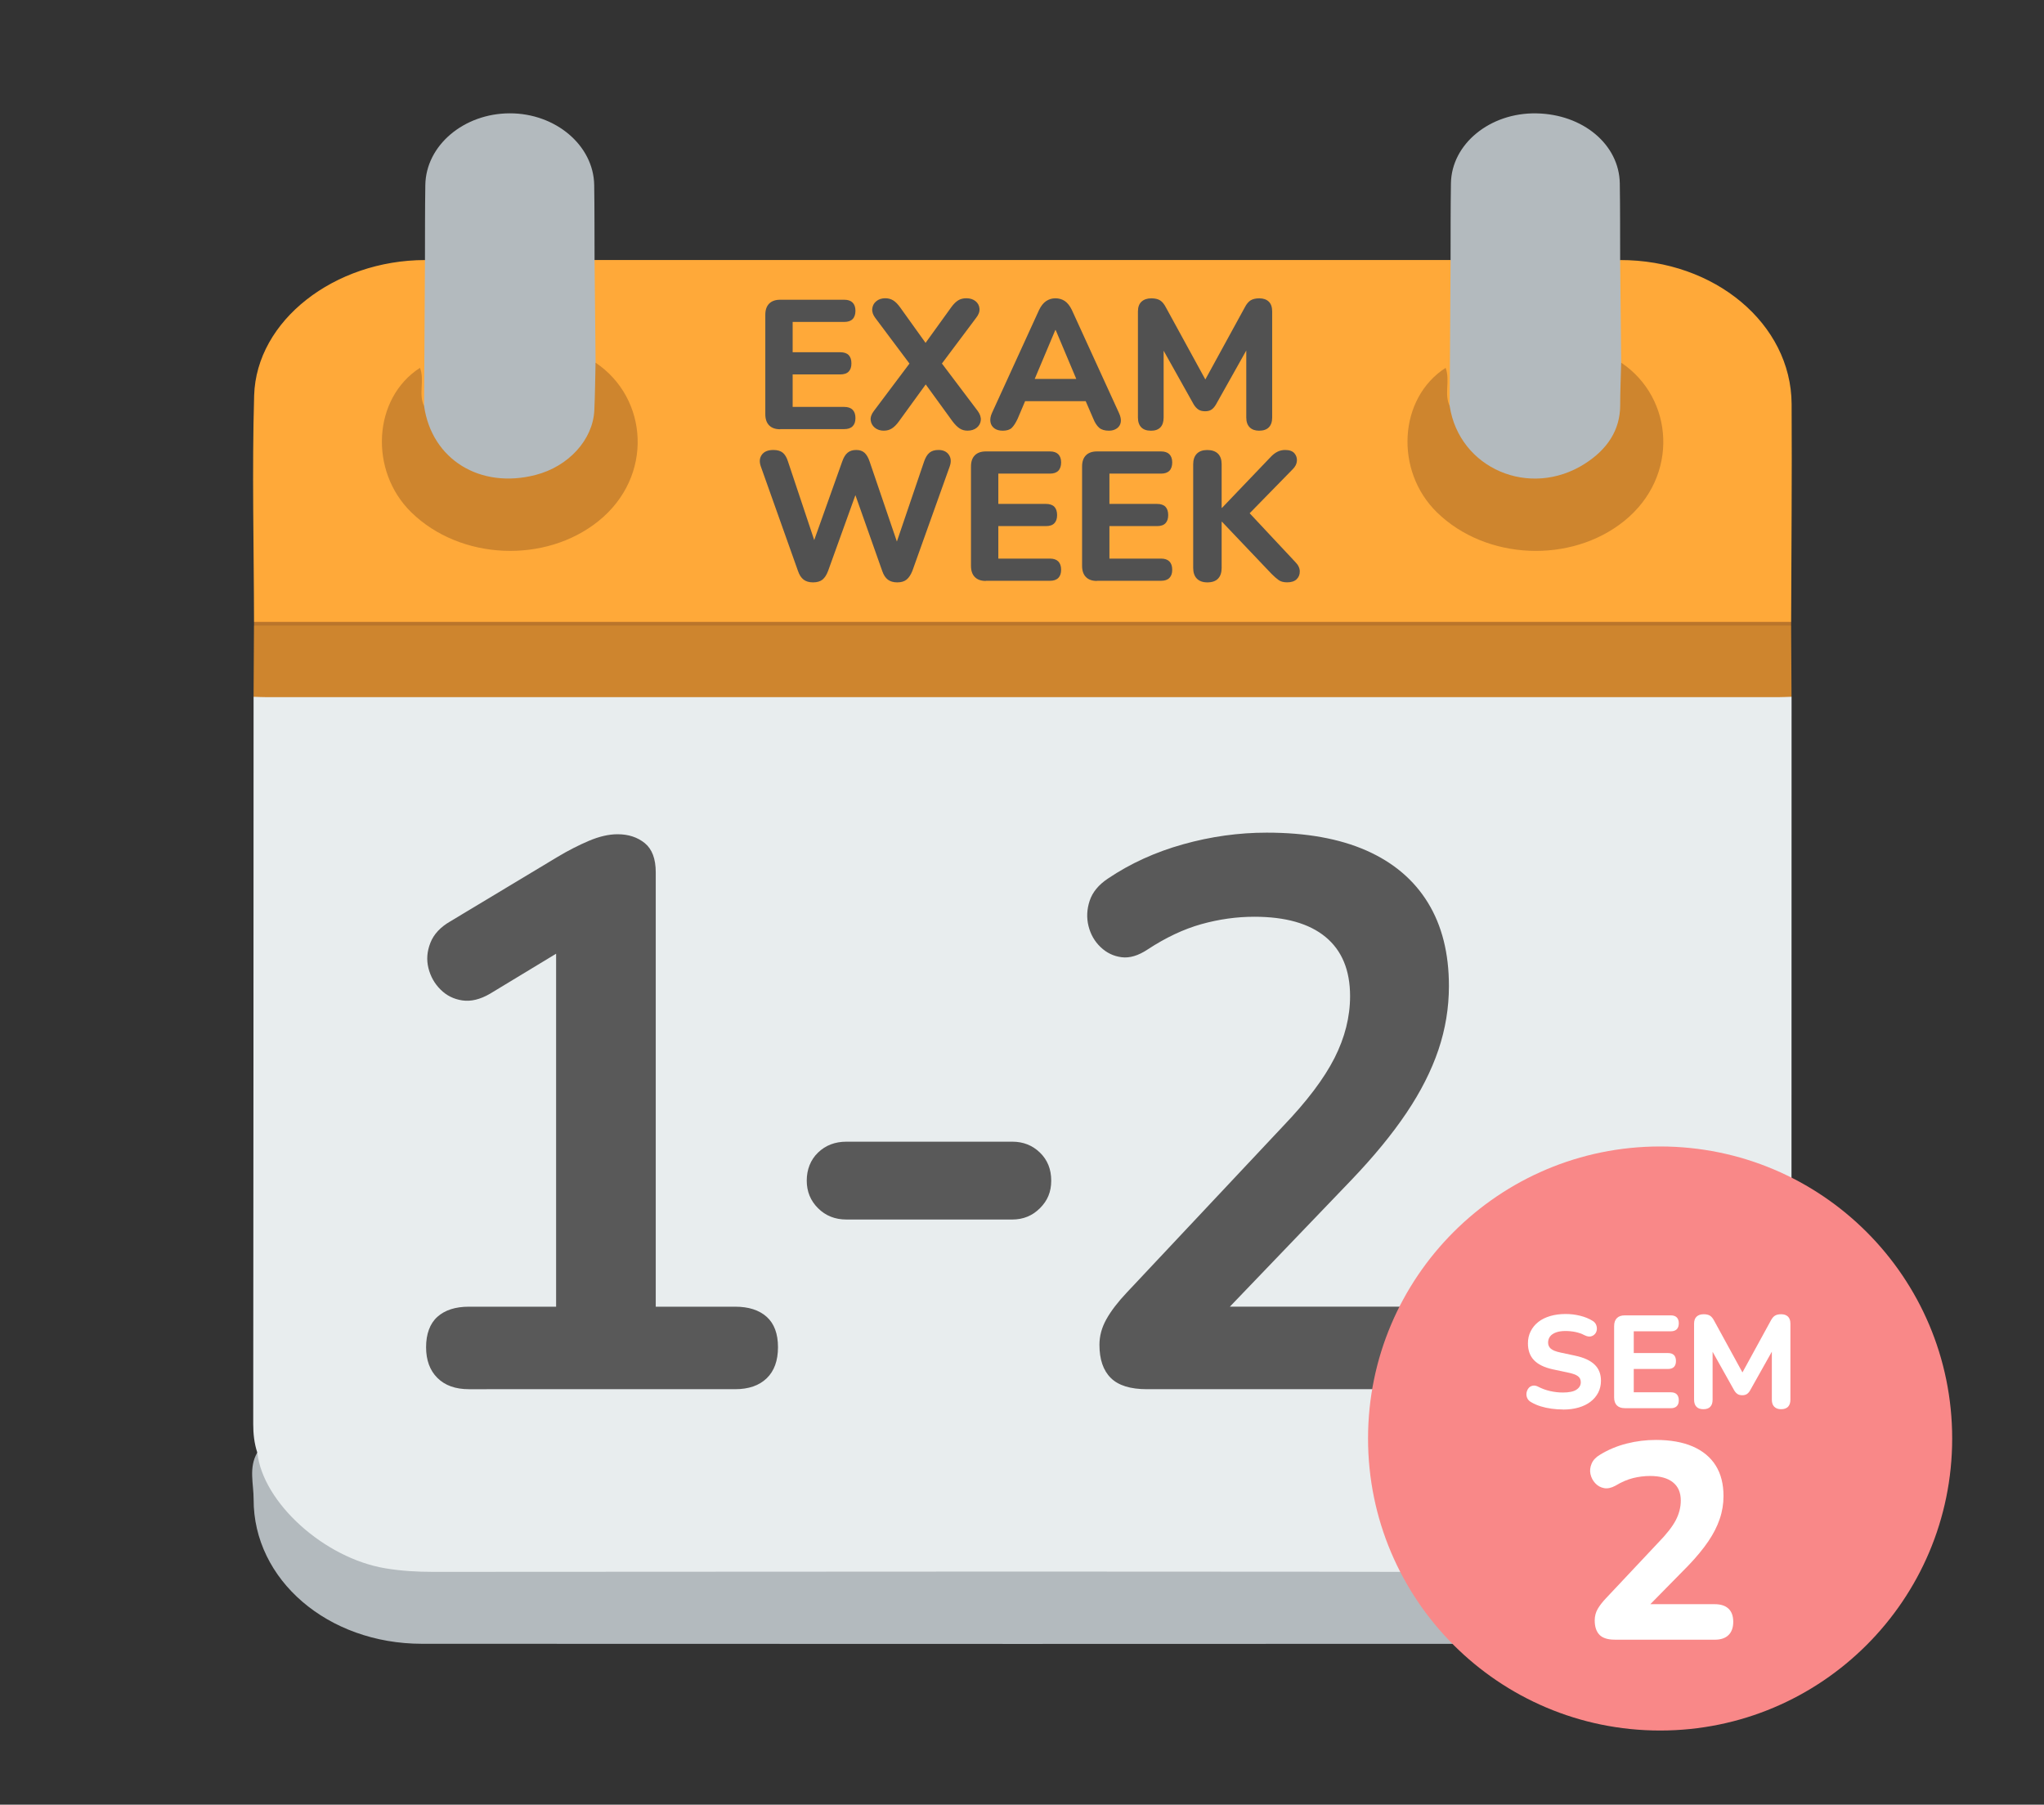 <?xml version="1.0" encoding="UTF-8"?><svg xmlns="http://www.w3.org/2000/svg" viewBox="0 0 512 452.12"><rect x="0" y="0" width="512" height="452.12" fill="#333333" stroke="none"/><defs><style>.ad{fill:#f98888;}.ae{fill:#e8edee;}.af{fill:#fff;}.ag{fill:#ffa939;}.ah{fill:#ba752b;}.ai{fill:#b3babe;}.aj{fill:#ce852e;}.ak{fill:#595959;}.al{fill:#515151;}</style></defs><g id="a"/><g id="b"/><g id="c"/><g id="d"/><g id="e"/><g id="f"/><g id="g"/><g id="h"><g><path d="M246.05,261.71c-.95,0-1.69-.27-2.21-.8-.52-.54-.78-1.28-.78-2.23v-26.54c0-.98,.25-1.72,.76-2.23,.51-.51,1.23-.76,2.19-.76s1.68,.25,2.18,.76c.51,.51,.76,1.25,.76,2.23v24.56h13.34c.83,0,1.46,.21,1.91,.64,.44,.43,.67,1.04,.67,1.84s-.22,1.42-.67,1.86c-.44,.45-1.08,.67-1.91,.67h-16.24Z"/><path d="M278.38,262.17c-2.33,0-4.35-.47-6.07-1.43-1.72-.95-3.05-2.31-4-4.07-.95-1.76-1.43-3.84-1.43-6.23,0-1.81,.27-3.43,.8-4.85,.54-1.43,1.31-2.65,2.32-3.68s2.22-1.81,3.63-2.35c1.41-.54,2.99-.8,4.74-.8,2.33,0,4.35,.48,6.07,1.43,1.72,.95,3.05,2.3,4,4.05,.95,1.75,1.43,3.82,1.43,6.21,0,1.81-.27,3.43-.8,4.88-.54,1.44-1.31,2.68-2.32,3.7-1.01,1.03-2.22,1.81-3.63,2.35-1.41,.54-2.99,.8-4.74,.8Zm0-4.37c1.13,0,2.13-.28,2.99-.83,.86-.55,1.53-1.37,2-2.46,.47-1.09,.71-2.45,.71-4.07,0-2.45-.52-4.29-1.56-5.5-1.04-1.21-2.42-1.82-4.14-1.82-1.13,0-2.13,.27-2.99,.8-.86,.54-1.53,1.35-2,2.44-.48,1.09-.71,2.45-.71,4.07,0,2.42,.52,4.25,1.56,5.5,1.04,1.24,2.42,1.86,4.14,1.86Z"/><path d="M297.56,262.08c-.95,0-1.68-.25-2.18-.76-.51-.51-.76-1.23-.76-2.19v-17.39c0-.95,.25-1.67,.74-2.16,.49-.49,1.18-.74,2.07-.74s1.58,.25,2.07,.74c.49,.49,.74,1.21,.74,2.16v2.9h-.46c.43-1.84,1.27-3.23,2.53-4.19,1.26-.95,2.93-1.52,5.01-1.7,.64-.06,1.16,.1,1.54,.48s.61,.97,.67,1.77c.06,.77-.11,1.39-.53,1.86s-1.04,.76-1.86,.85l-1.01,.09c-1.87,.18-3.28,.76-4.23,1.72-.95,.97-1.43,2.32-1.43,4.07v9.52c0,.95-.25,1.68-.74,2.19-.49,.51-1.21,.76-2.16,.76Z"/><path d="M323.37,262.17c-2.55,0-4.74-.47-6.58-1.43-1.84-.95-3.26-2.3-4.25-4.05-1-1.75-1.5-3.82-1.5-6.21s.48-4.37,1.45-6.12,2.3-3.12,4-4.12c1.7-1,3.64-1.5,5.82-1.5,1.59,0,3.03,.26,4.3,.78,1.27,.52,2.36,1.27,3.27,2.25,.9,.98,1.59,2.17,2.07,3.57,.47,1.4,.71,2.97,.71,4.71,0,.55-.19,.97-.58,1.26-.38,.29-.93,.44-1.63,.44h-14.77v-3.31h12.93l-.74,.69c0-1.41-.21-2.59-.62-3.54s-1.01-1.68-1.79-2.19-1.76-.76-2.92-.76c-1.29,0-2.38,.3-3.29,.9-.91,.6-1.59,1.44-2.07,2.53-.48,1.09-.71,2.38-.71,3.89v.32c0,2.51,.59,4.39,1.77,5.63,1.18,1.24,2.92,1.86,5.22,1.86,.8,0,1.69-.1,2.69-.3,1-.2,1.94-.54,2.83-1.04,.64-.37,1.21-.53,1.7-.48,.49,.05,.88,.22,1.17,.53,.29,.31,.47,.68,.53,1.13,.06,.45-.02,.9-.25,1.36-.23,.46-.62,.86-1.17,1.2-1.07,.67-2.31,1.17-3.7,1.49-1.4,.32-2.69,.48-3.89,.48Z"/><path d="M340.16,262.08c-.92,0-1.62-.25-2.12-.76-.49-.51-.74-1.23-.74-2.19v-17.39c0-.95,.25-1.67,.74-2.16s1.18-.74,2.07-.74,1.58,.25,2.07,.74c.49,.49,.74,1.21,.74,2.16v3.36l-.51-1.38c.61-1.53,1.56-2.74,2.85-3.63,1.29-.89,2.82-1.33,4.6-1.33s3.3,.43,4.46,1.29c1.17,.86,1.98,2.18,2.44,3.96h-.64c.61-1.62,1.62-2.91,3.04-3.84s3.04-1.4,4.88-1.4c1.72,0,3.14,.34,4.26,1.01,1.12,.67,1.95,1.7,2.51,3.06,.55,1.36,.83,3.09,.83,5.17v11.13c0,.95-.25,1.68-.76,2.19-.51,.51-1.22,.76-2.14,.76s-1.63-.25-2.12-.76c-.49-.51-.74-1.23-.74-2.19v-10.9c0-1.72-.28-2.97-.85-3.77-.57-.8-1.53-1.2-2.88-1.2-1.5,0-2.68,.53-3.54,1.59-.86,1.06-1.29,2.52-1.29,4.39v9.89c0,.95-.25,1.68-.74,2.19-.49,.51-1.2,.76-2.12,.76s-1.63-.25-2.14-.76c-.51-.51-.76-1.23-.76-2.19v-10.9c0-1.72-.28-2.97-.85-3.77-.57-.8-1.51-1.2-2.83-1.2-1.5,0-2.68,.53-3.54,1.59-.86,1.06-1.29,2.52-1.29,4.39v9.89c0,1.96-.97,2.94-2.9,2.94Z"/></g></g><g id="i"><g><path class="ae" d="M64.45,363.91c-.77-2.34-1.02-4.71-1.02-7.15,.06-60.73,.07-121.47,.09-182.2,2.78-1.86,6.08-1.28,9.19-1.28,53.96-.04,107.92-.03,161.88-.03,68.33,0,136.66,0,204.99,.03,3.11,0,6.4-.58,9.19,1.28,0,63.13-.02,126.26-.03,189.39-5.19,20.22-21.11,31.12-45.5,31.12-98.61,0-197.22,.04-295.83-.03-19.27-.01-33.01-7.85-41.47-22.5-1.55-2.68-2.5-5.57-1.5-8.64Z"/><path class="ag" d="M405.83,65.15c23.64-.04,42.83,15.95,42.95,36.04,.11,18.2-.07,36.41-.12,54.61-2.59,1.91-5.75,1.2-8.67,1.21-93.8,.04-187.61,.03-281.41,.03-29.09,0-58.19,.02-87.28-.03-2.61,0-5.41,.55-7.67-1.21-.03-18.91-.52-37.83,.03-56.73,.55-18.78,20.13-33.89,42.79-33.92,1.21,.74,1.58,1.88,1.59,3.01,.08,10.82,.72,21.65-.32,32.45-1.31,2.36-2.27,1.49-3.04-.29-.74-1.73,.09-3.64-.73-5.42-6.32,4.71-9.94,17.22-4.07,26.99,5.92,9.85,15.38,15.1,28.62,14.83,12.81-.26,22.04-5.58,27.2-15.33,5.27-9.97,3.32-19.45-5.05-27.85-1.19-1.19-2.56-2.26-3.02-3.87-.84-7.04-.38-14.09-.31-21.13,.01-1.27,.27-2.55,1.61-3.4h214.43c1.21,.75,1.58,1.88,1.59,3.02,.08,10.82,.72,21.65-.32,32.45-1.31,2.36-2.27,1.5-3.04-.29-.74-1.73,.09-3.64-.73-5.42-6.32,4.71-9.94,17.22-4.07,26.99,5.92,9.85,15.38,15.1,28.62,14.83,12.81-.26,22.04-5.58,27.2-15.33,5.27-9.97,3.32-19.45-5.05-27.85-1.19-1.19-2.56-2.26-3.02-3.87-.84-7.04-.38-14.09-.31-21.13,.01-1.27,.27-2.55,1.61-3.4Z"/><path class="ai" d="M64.45,363.91c1.41,12.59,16.78,26.43,32.07,28.99,3.95,.66,7.9,.89,11.91,.89,98.06-.02,196.13-.22,294.19,.14,21.77,.08,40.25-11.44,45.02-28.16,.18-.64,.72-1.21,1.09-1.81-.18,6.11,.63,12.21-.76,18.32-3.93,17.3-20.7,29.52-41.31,29.53-100.33,.05-200.65,.05-300.98,0-23.59-.01-42.21-16.04-42.15-36.21,.01-3.88-1.28-7.9,.9-11.67Z"/><path class="aj" d="M448.77,174.56c-1.17,.03-2.34,.1-3.51,.1-126.08,0-252.15,0-378.23,0-1.17,0-2.34-.06-3.51-.1,.03-5.94,.07-11.89,.1-17.83,1.72-.87,3.6-.43,5.4-.43,124.75-.02,249.5-.02,374.24,0,1.8,0,3.68-.43,5.4,.43,.03,5.94,.07,11.89,.1,17.83Z"/><path class="ai" d="M148.93,65.15c.09,8.57,.17,17.14,.26,25.71,1.99,9.53,2.54,18.81-7.38,25.79-6.58,4.64-14.14,5.57-22.06,3.05-7.56-2.4-12.14-7.25-14.07-13.9-.4-1.38-.55-2.82,.55-4.09,.08-12.19,.15-24.37,.22-36.56,.02-6.27-.01-12.54,.09-18.81,.16-9.92,9.64-17.93,21.15-17.95,11.47-.02,20.99,8.03,21.15,17.95,.1,6.27,.06,12.54,.09,18.81Z"/><path class="ai" d="M405.83,65.15l.26,25.71c1.58,7.67,2.53,15.31-3.46,22.08-5.23,5.91-12.31,8.88-20.93,7.79-9.36-1.19-15.65-6-18.73-13.68-.7-1.75-1.22-3.59,.15-5.33,.08-12.18,.16-24.37,.23-36.56,.02-6.41-.01-12.81,.09-19.22,.15-9.88,9.79-17.75,21.4-17.54,11.66,.21,20.74,7.79,20.9,17.54,.1,6.41,.07,12.81,.09,19.22Z"/><path class="ah" d="M448.67,156.72c-128.35,0-256.69,0-385.04,0v-.92c128.35,0,256.69,0,385.03,0v.92Z"/><path class="aj" d="M363.13,101.71c2.39,15.67,20.07,23.27,33.86,14.46,5.64-3.6,8.84-8.44,8.85-14.63,0-3.56,.16-7.12,.25-10.68,13.23,8.86,14.63,28.52,.71,39.7-13.28,10.67-34.51,9.84-46.85-2.19-10.64-10.37-9.68-28.6,2.17-36.22,1.19,3.2-.43,6.54,1.01,9.56Z"/><path class="aj" d="M106.23,101.71c1.91,13.39,14.03,20.88,27.95,17.27,8.23-2.13,14.33-8.8,14.69-16.17,.19-3.98,.21-7.97,.31-11.95,13.23,8.86,14.63,28.52,.71,39.7-13.28,10.67-34.52,9.83-46.85-2.19-10.63-10.37-9.67-28.62,2.17-36.22,1.2,3.2-.45,6.54,1.01,9.56Z"/><g><path class="al" d="M195.43,107.54c-1.2,0-2.12-.32-2.76-.97-.64-.64-.97-1.58-.97-2.81v-24.89c0-1.23,.32-2.16,.97-2.81,.64-.64,1.56-.97,2.76-.97h16.05c.92,0,1.62,.24,2.09,.71,.47,.48,.71,1.16,.71,2.05s-.24,1.62-.71,2.09c-.48,.48-1.17,.71-2.09,.71h-12.93v7.59h11.91c.95,0,1.66,.24,2.12,.71,.46,.48,.69,1.17,.69,2.09s-.23,1.57-.69,2.05c-.46,.48-1.17,.71-2.12,.71h-11.91v8.14h12.93c.92,0,1.62,.24,2.09,.71,.47,.48,.71,1.17,.71,2.09s-.24,1.57-.71,2.05c-.48,.48-1.17,.71-2.09,.71h-16.05Z"/><path class="al" d="M221.42,107.9c-.92,0-1.68-.25-2.28-.74s-.94-1.11-1.04-1.86c-.09-.75,.17-1.52,.78-2.32l10.12-13.48v3.17l-9.75-13.02c-.58-.77-.84-1.53-.76-2.3s.41-1.4,1.01-1.89,1.34-.74,2.23-.74c.77,0,1.43,.18,2,.53,.57,.35,1.14,.93,1.72,1.72l7.54,10.53h-2.3l7.59-10.53c.58-.8,1.16-1.37,1.73-1.72,.57-.35,1.25-.53,2.05-.53,.92,0,1.68,.24,2.28,.71,.6,.48,.94,1.1,1.01,1.86,.08,.77-.21,1.55-.85,2.35l-9.75,13.02v-3.17l10.17,13.48c.58,.8,.83,1.57,.76,2.32-.08,.75-.41,1.37-1.01,1.86s-1.37,.74-2.32,.74c-.74,0-1.39-.18-1.96-.55-.57-.37-1.16-.95-1.77-1.75l-7.91-10.9h2.35l-7.91,10.9c-.58,.8-1.16,1.38-1.75,1.75-.58,.37-1.24,.55-1.98,.55Z"/><path class="al" d="M251.18,107.9c-.86,0-1.56-.19-2.09-.58s-.87-.91-.99-1.59c-.12-.67,0-1.43,.37-2.25l11.82-25.85c.49-1.01,1.08-1.75,1.77-2.21s1.46-.69,2.32-.69,1.67,.23,2.35,.69c.67,.46,1.26,1.2,1.75,2.21l11.82,25.85c.4,.86,.54,1.62,.44,2.28-.11,.66-.43,1.18-.97,1.56-.54,.38-1.2,.58-2,.58-1.04,0-1.85-.24-2.41-.71-.57-.48-1.07-1.23-1.5-2.28l-2.76-6.39,2.85,1.98h-19.18l2.85-1.98-2.71,6.39c-.49,1.04-.98,1.8-1.47,2.28-.49,.47-1.24,.71-2.25,.71Zm13.16-25.21l-5.93,14.08-1.24-1.84h14.4l-1.2,1.84-5.93-14.08h-.09Z"/><path class="al" d="M288.26,107.9c-1.04,0-1.84-.28-2.39-.85-.55-.57-.83-1.39-.83-2.46v-26.54c0-1.1,.3-1.93,.9-2.48,.6-.55,1.42-.83,2.46-.83,.92,0,1.65,.17,2.19,.51,.54,.34,1.02,.92,1.45,1.75l10.62,19.41h-1.47l10.62-19.41c.43-.83,.91-1.41,1.45-1.75,.54-.34,1.27-.51,2.19-.51,1.01,0,1.8,.28,2.37,.83,.57,.55,.85,1.38,.85,2.48v26.54c0,1.07-.28,1.89-.83,2.46-.55,.57-1.37,.85-2.44,.85-1.01,0-1.8-.28-2.37-.85-.57-.57-.85-1.39-.85-2.46v-18.58h1.01l-8.6,15.32c-.34,.58-.71,1.01-1.13,1.29-.41,.28-.94,.41-1.59,.41-.71,0-1.27-.15-1.7-.44-.43-.29-.81-.71-1.15-1.26l-8.6-15.36h1.06v18.63c0,1.07-.27,1.89-.8,2.46-.54,.57-1.34,.85-2.41,.85Z"/><path class="al" d="M203.66,145.9c-.98,0-1.77-.23-2.37-.69-.6-.46-1.07-1.18-1.4-2.16l-9.29-26.13c-.43-1.17-.36-2.15,.21-2.97,.57-.81,1.54-1.22,2.92-1.22,1.01,0,1.79,.23,2.35,.69,.55,.46,.98,1.18,1.29,2.16l7.54,22.59h-1.98l8.05-22.59c.34-.98,.78-1.7,1.33-2.16,.55-.46,1.27-.69,2.16-.69s1.55,.23,2.07,.69,.95,1.2,1.29,2.21l7.68,22.54h-1.7l7.68-22.59c.34-.98,.78-1.7,1.33-2.16,.55-.46,1.3-.69,2.25-.69,1.2,0,2.07,.41,2.62,1.22,.55,.81,.61,1.8,.18,2.97l-9.34,26.13c-.4,.98-.88,1.7-1.45,2.16s-1.34,.69-2.32,.69-1.77-.23-2.37-.69-1.07-1.18-1.4-2.16l-7.27-20.56h1.11l-7.41,20.56c-.37,.98-.84,1.7-1.4,2.16-.57,.46-1.36,.69-2.37,.69Z"/><path class="al" d="M246.95,145.54c-1.2,0-2.12-.32-2.76-.97-.64-.64-.97-1.58-.97-2.81v-24.89c0-1.23,.32-2.16,.97-2.81,.64-.64,1.56-.97,2.76-.97h16.05c.92,0,1.62,.24,2.09,.71,.47,.48,.71,1.16,.71,2.05s-.24,1.62-.71,2.09c-.48,.48-1.17,.71-2.09,.71h-12.93v7.59h11.91c.95,0,1.66,.24,2.12,.71,.46,.48,.69,1.17,.69,2.09s-.23,1.57-.69,2.05c-.46,.48-1.17,.71-2.12,.71h-11.91v8.14h12.93c.92,0,1.62,.24,2.09,.71,.47,.48,.71,1.17,.71,2.09s-.24,1.57-.71,2.05c-.48,.48-1.17,.71-2.09,.71h-16.05Z"/><path class="al" d="M274.78,145.54c-1.2,0-2.12-.32-2.76-.97-.64-.64-.97-1.58-.97-2.81v-24.89c0-1.23,.32-2.16,.97-2.81,.64-.64,1.56-.97,2.76-.97h16.05c.92,0,1.62,.24,2.09,.71,.47,.48,.71,1.16,.71,2.05s-.24,1.62-.71,2.09c-.48,.48-1.17,.71-2.09,.71h-12.93v7.59h11.91c.95,0,1.66,.24,2.12,.71,.46,.48,.69,1.17,.69,2.09s-.23,1.57-.69,2.05c-.46,.48-1.17,.71-2.12,.71h-11.91v8.14h12.93c.92,0,1.62,.24,2.09,.71,.47,.48,.71,1.17,.71,2.09s-.24,1.57-.71,2.05c-.48,.48-1.17,.71-2.09,.71h-16.05Z"/><path class="al" d="M302.42,145.9c-1.13,0-2.01-.32-2.62-.94s-.92-1.53-.92-2.69v-25.94c0-1.17,.31-2.05,.92-2.67s1.49-.92,2.62-.92,2.05,.31,2.67,.92,.92,1.5,.92,2.67v10.9h.09l12.23-12.79c.52-.55,1.07-.97,1.66-1.27,.58-.29,1.23-.44,1.93-.44,1.07,0,1.85,.28,2.32,.83,.47,.55,.68,1.2,.62,1.93-.06,.74-.4,1.41-1.01,2.02l-12.28,12.56,.05-2.99,12.83,13.71c.74,.74,1.11,1.51,1.13,2.32s-.25,1.48-.78,2c-.54,.52-1.33,.78-2.37,.78-.89,0-1.6-.18-2.12-.55-.52-.37-1.12-.89-1.79-1.56l-12.42-13.06h-.09v11.55c0,1.17-.3,2.06-.9,2.69s-1.49,.94-2.69,.94Z"/></g><g><path class="ak" d="M117.46,348.03c-3.38,0-6.01-.94-7.9-2.83-1.89-1.88-2.83-4.45-2.83-7.7s.94-5.91,2.83-7.6c1.88-1.69,4.52-2.54,7.9-2.54h21.84v-95.75h12.09l-28.67,17.36c-2.47,1.43-4.78,1.98-6.92,1.66-2.15-.32-3.97-1.23-5.46-2.73-1.5-1.49-2.5-3.28-3.02-5.36-.52-2.08-.36-4.19,.49-6.34,.84-2.15,2.5-3.93,4.97-5.36l26.91-16.18c2.6-1.56,5.2-2.89,7.8-4,2.6-1.1,5-1.66,7.21-1.66,2.73,0,5,.75,6.83,2.24,1.82,1.5,2.73,3.93,2.73,7.31v108.81h19.89c3.38,0,6.01,.85,7.9,2.54,1.88,1.69,2.83,4.23,2.83,7.6s-.94,5.98-2.83,7.8c-1.89,1.82-4.52,2.73-7.9,2.73H117.46Z"/><path class="ak" d="M212.03,305.52c-2.86,0-5.23-.94-7.12-2.83-1.89-1.88-2.83-4.19-2.83-6.92s.94-5.2,2.83-7.02c1.88-1.82,4.26-2.73,7.12-2.73h41.54c2.73,0,5.04,.91,6.92,2.73,1.88,1.82,2.83,4.16,2.83,7.02s-.94,5.04-2.83,6.92c-1.89,1.89-4.19,2.83-6.92,2.83h-41.54Z"/><path class="ak" d="M287.3,348.03c-4.16,0-7.18-.94-9.07-2.83-1.89-1.88-2.83-4.65-2.83-8.29,0-2.21,.58-4.35,1.75-6.43,1.17-2.08,2.86-4.29,5.07-6.63l39.19-41.73c5.98-6.24,10.27-11.93,12.87-17.06,2.6-5.13,3.9-10.3,3.9-15.5,0-6.5-2.05-11.44-6.14-14.82-4.09-3.38-10.04-5.07-17.84-5.07-4.42,0-8.84,.62-13.26,1.85-4.42,1.24-8.91,3.35-13.46,6.34-2.34,1.56-4.52,2.21-6.53,1.95-2.02-.26-3.77-1.1-5.27-2.54-1.5-1.43-2.5-3.18-3.02-5.27-.52-2.08-.42-4.19,.29-6.34,.71-2.15,2.24-4,4.58-5.56,5.59-3.77,11.86-6.63,18.82-8.58,6.95-1.95,13.94-2.92,20.96-2.92,9.88,0,18.2,1.5,24.96,4.48,6.76,2.99,11.9,7.35,15.41,13.07,3.51,5.72,5.26,12.67,5.26,20.87,0,5.46-.88,10.79-2.63,15.99-1.76,5.2-4.42,10.47-8,15.79-3.58,5.33-8.22,10.99-13.94,16.96l-36.66,38.22v-6.63h57.33c3.51,0,6.17,.85,8,2.54,1.82,1.69,2.73,4.23,2.73,7.6s-.91,5.98-2.73,7.8-4.49,2.73-8,2.73h-71.76Z"/></g></g><g><circle class="ad" cx="415.84" cy="360.38" r="73.16"/><g><path class="af" d="M391.48,353.11c-.92,0-1.87-.07-2.84-.2s-1.88-.33-2.72-.59-1.61-.59-2.29-.99c-.51-.26-.86-.61-1.06-1.04-.2-.43-.26-.86-.2-1.3,.07-.44,.22-.83,.48-1.17,.25-.34,.6-.56,1.04-.66,.44-.1,.91-.02,1.42,.25,.92,.48,1.92,.85,2.99,1.09,1.07,.24,2.13,.36,3.18,.36,1.58,0,2.73-.24,3.43-.73,.71-.48,1.06-1.1,1.06-1.85,0-.66-.25-1.17-.74-1.53-.5-.36-1.35-.67-2.56-.91l-3.73-.79c-2.11-.46-3.67-1.23-4.69-2.29s-1.52-2.47-1.52-4.21c0-1.1,.22-2.11,.68-3.02,.45-.91,1.09-1.69,1.91-2.34,.82-.65,1.82-1.14,2.99-1.49,1.17-.34,2.45-.51,3.86-.51,1.21,0,2.41,.14,3.6,.43,1.19,.29,2.24,.71,3.17,1.29,.42,.26,.71,.59,.87,.99,.17,.4,.22,.81,.17,1.24s-.22,.79-.5,1.09-.62,.49-1.04,.58c-.42,.09-.92-.01-1.52-.3-.71-.37-1.47-.64-2.29-.81-.83-.17-1.67-.25-2.53-.25-.92,0-1.71,.12-2.36,.36s-1.14,.58-1.47,1.01c-.33,.43-.49,.94-.49,1.54s.22,1.12,.68,1.52c.45,.4,1.25,.71,2.39,.96l3.7,.79c2.18,.46,3.8,1.2,4.87,2.23,1.07,1.02,1.6,2.37,1.6,4.04,0,1.1-.23,2.1-.69,2.99-.46,.89-1.11,1.65-1.93,2.28-.83,.63-1.81,1.11-2.97,1.45-1.15,.34-2.47,.51-3.94,.51Z"/><path class="af" d="M406.99,352.78c-.86,0-1.52-.23-1.98-.69-.46-.46-.69-1.13-.69-2.01v-17.85c0-.88,.23-1.55,.69-2.01,.46-.46,1.12-.69,1.98-.69h11.52c.66,0,1.16,.17,1.5,.51,.34,.34,.51,.83,.51,1.47s-.17,1.16-.51,1.5c-.34,.34-.84,.51-1.5,.51h-9.27v5.45h8.55c.68,0,1.19,.17,1.52,.51s.5,.84,.5,1.5-.17,1.13-.5,1.47c-.33,.34-.84,.51-1.52,.51h-8.55v5.84h9.27c.66,0,1.16,.17,1.5,.51,.34,.34,.51,.84,.51,1.5s-.17,1.13-.51,1.47c-.34,.34-.84,.51-1.5,.51h-11.52Z"/><path class="af" d="M426.66,353.04c-.75,0-1.32-.2-1.72-.61-.39-.41-.59-1-.59-1.77v-19.04c0-.79,.21-1.39,.64-1.78,.43-.4,1.02-.59,1.77-.59,.66,0,1.18,.12,1.57,.36s.73,.66,1.04,1.25l7.62,13.93h-1.05l7.62-13.93c.31-.59,.65-1.01,1.04-1.25s.91-.36,1.57-.36c.73,0,1.29,.2,1.7,.59,.41,.4,.61,.99,.61,1.78v19.04c0,.77-.2,1.36-.59,1.77-.4,.41-.98,.61-1.75,.61-.73,0-1.29-.2-1.7-.61-.41-.41-.61-1-.61-1.77v-13.33h.73l-6.17,10.99c-.24,.42-.51,.73-.81,.92-.3,.2-.68,.3-1.14,.3-.51,0-.91-.1-1.22-.31-.31-.21-.58-.51-.82-.91l-6.17-11.02h.76v13.36c0,.77-.19,1.36-.58,1.77-.38,.41-.96,.61-1.73,.61Z"/><path class="af" d="M404.5,410.78c-1.77,0-3.06-.41-3.85-1.22-.79-.82-1.19-2.02-1.19-3.61,0-1.07,.26-2.04,.77-2.91,.51-.86,1.21-1.76,2.1-2.69l13.09-13.93c2.05-2.1,3.5-3.96,4.34-5.56,.84-1.61,1.26-3.25,1.26-4.94,0-2.01-.66-3.53-1.99-4.58-1.33-1.05-3.23-1.57-5.71-1.57-1.4,0-2.81,.17-4.23,.52-1.42,.35-2.91,.99-4.45,1.92-1.03,.56-1.97,.76-2.84,.6-.86-.16-1.6-.57-2.21-1.23-.61-.65-1-1.41-1.19-2.27-.19-.86-.09-1.74,.28-2.62s1.07-1.63,2.1-2.24c2.05-1.26,4.28-2.19,6.68-2.8s4.84-.91,7.32-.91c3.64,0,6.72,.55,9.24,1.64,2.52,1.1,4.43,2.68,5.74,4.76s1.96,4.63,1.96,7.66c0,1.96-.31,3.88-.95,5.74-.63,1.87-1.59,3.75-2.87,5.63-1.29,1.89-2.95,3.91-5.01,6.06l-12.25,12.46v-2.8h18.9c1.49,0,2.63,.37,3.43,1.12,.79,.75,1.19,1.84,1.19,3.29s-.4,2.56-1.19,3.33c-.79,.77-1.94,1.16-3.43,1.16h-25.06Z"/></g></g></g><g id="j"/><g id="k"/><g id="l"/><g id="m"/><g id="n"/><g id="o"/><g id="p"/><g id="q"/><g id="r"/><g id="s"/><g id="t"/><g id="u"><g id="v"/></g><g id="w"/><g id="x"/><g id="y"/><g id="a`"/><g id="aa"/><g id="ab"/><g id="ac"/></svg>